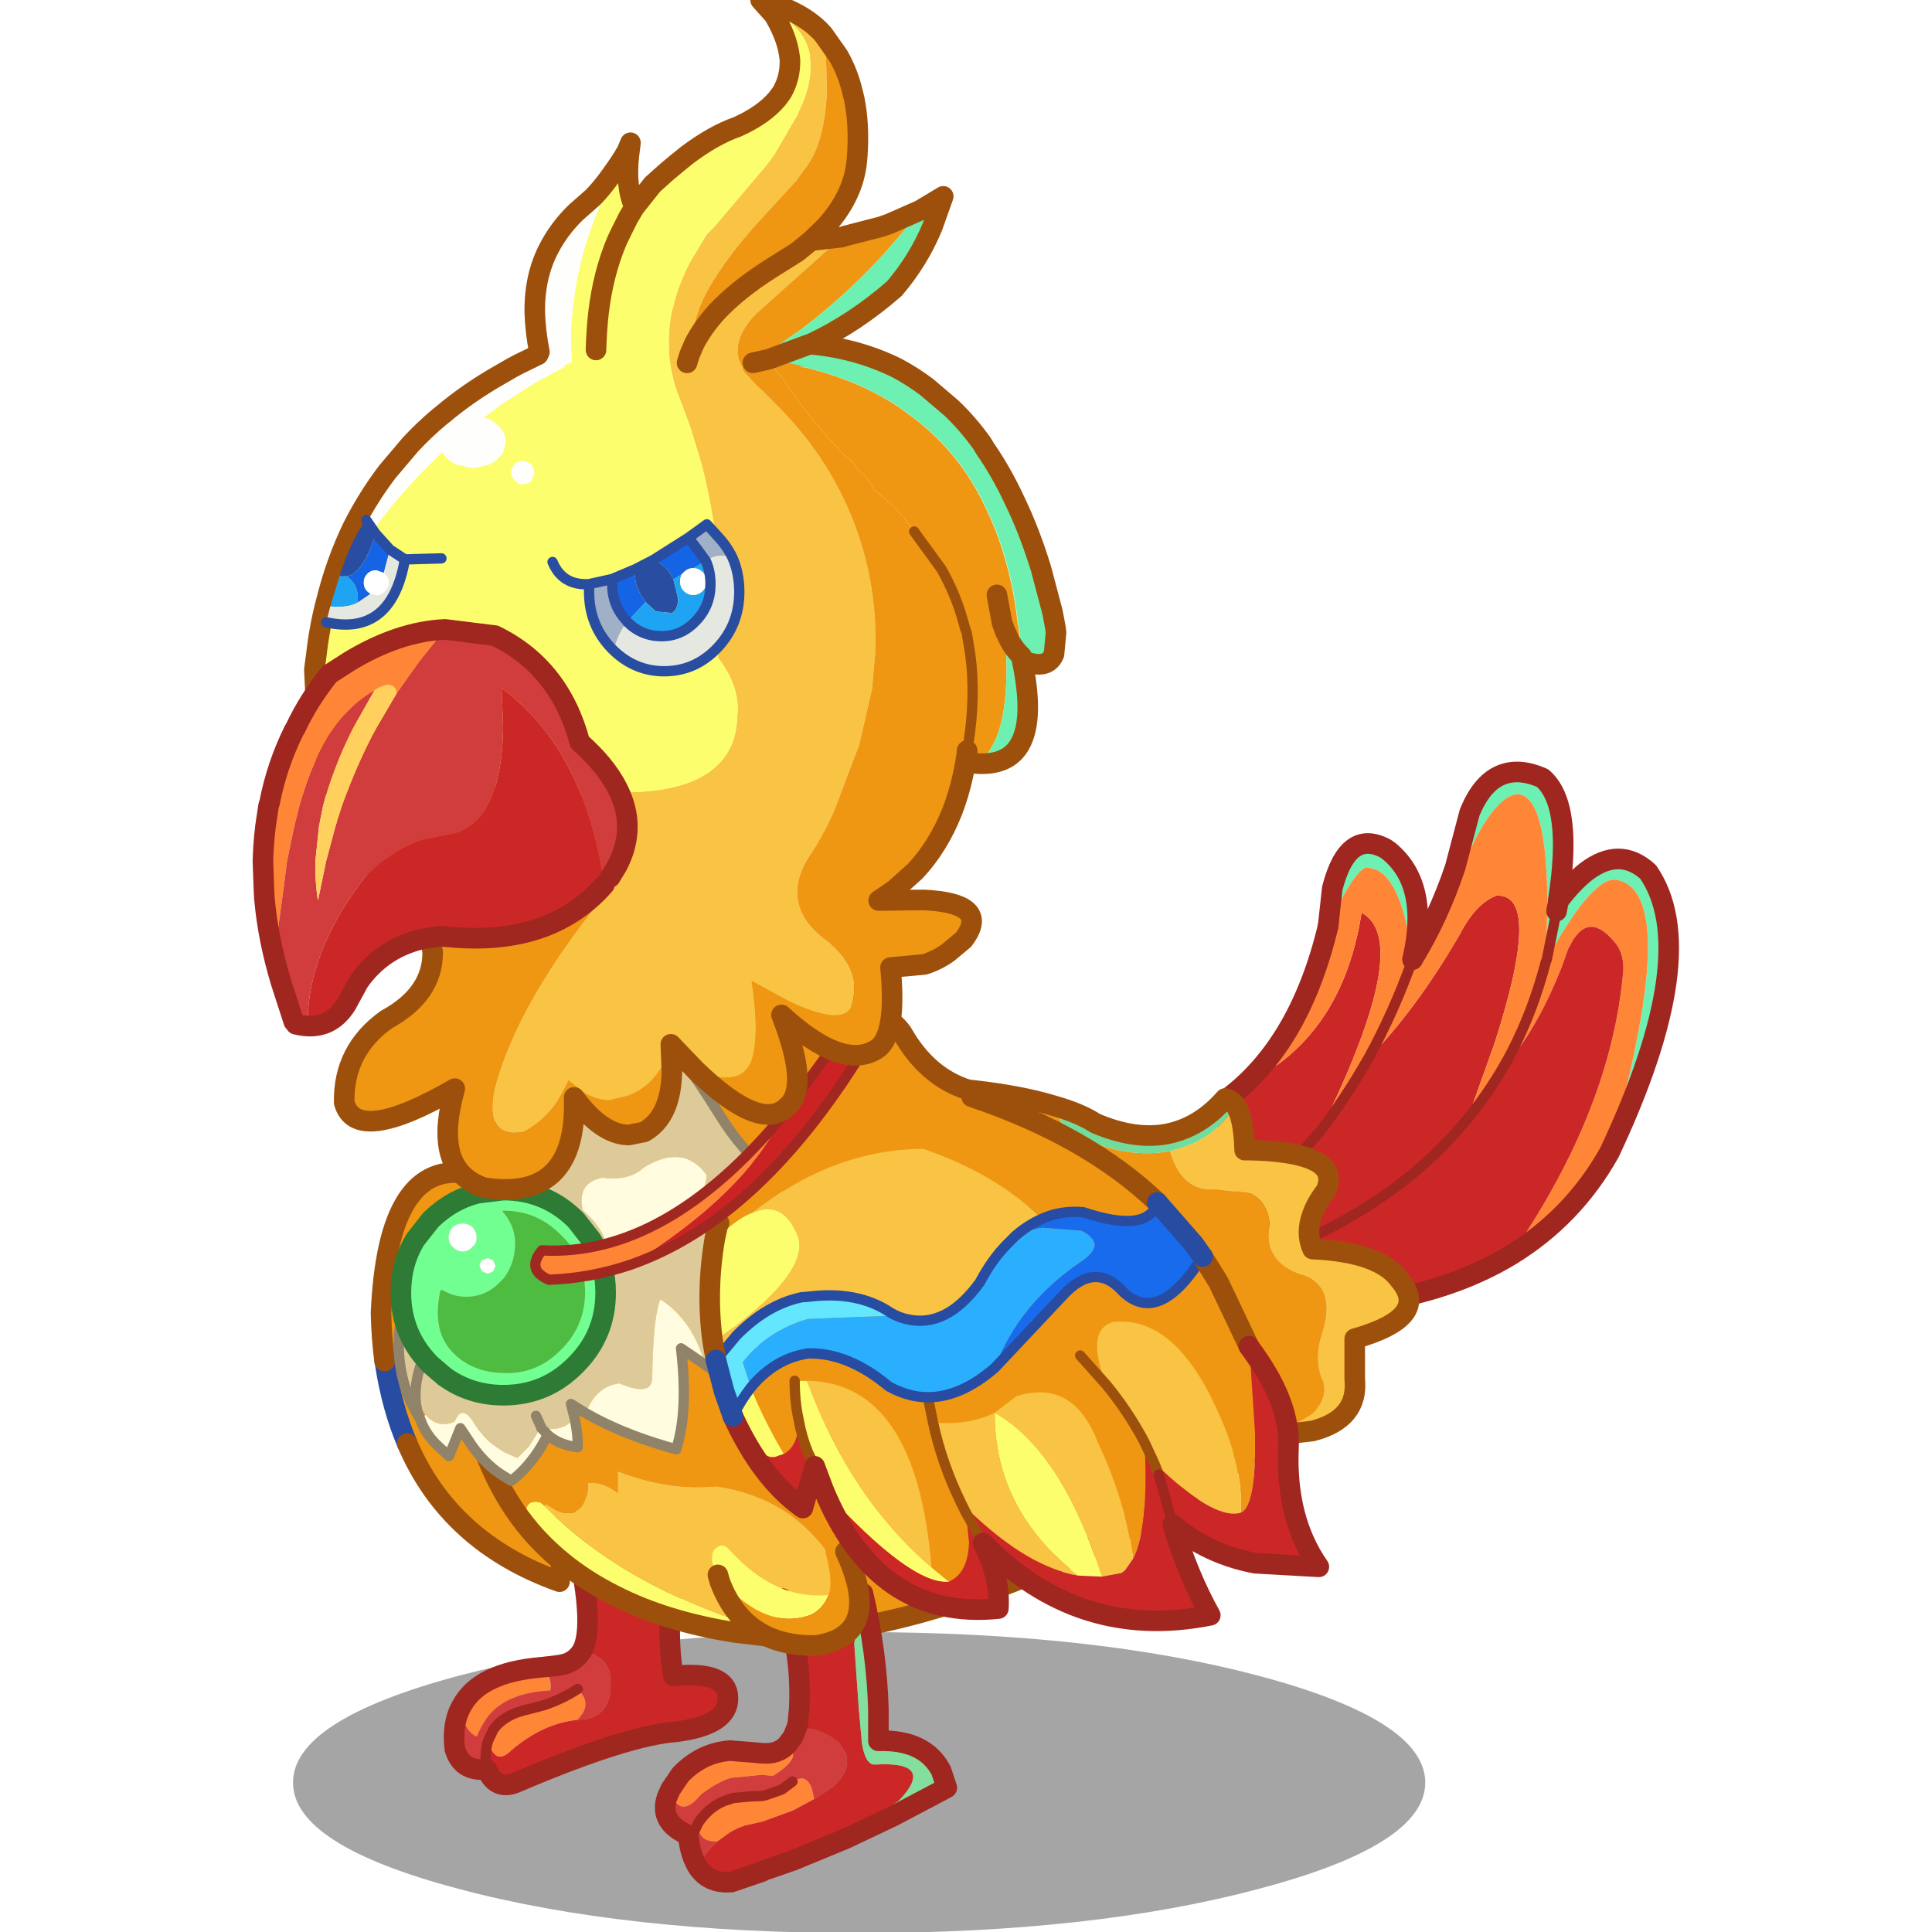 <svg xmlns:ffdec="https://www.free-decompiler.com/flash" xmlns:xlink="http://www.w3.org/1999/xlink" ffdec:objectType="frame" height="90" width="90" xmlns="http://www.w3.org/2000/svg"><use ffdec:characterId="23" height="90.5" transform="translate(0 -.5)" width="90" xlink:href="#a"/><defs><g id="a" transform="translate(0 .5)"><use ffdec:characterId="4" height="90" width="90" xlink:href="#b"/><use ffdec:characterId="22" height="170.8" transform="matrix(.529 0 0 .53 10.026 -.477)" width="129" xlink:href="#c"/></g><g id="b"><use ffdec:characterId="1" height="0" transform="matrix(.37 0 0 .37 0 3.55)" width="0" xlink:href="#sprite2"/><use ffdec:characterId="3" height="55.3" transform="scale(1.627)" width="55.3" xlink:href="#d"/></g><g id="c" transform="translate(4.2 .9)"><use ffdec:characterId="5" height="29.2" transform="translate(2.65 143.45) scale(.906)" width="110.05" xlink:href="#e"/><use ffdec:characterId="6" height="41.7" transform="translate(9.494 102.144) scale(.906)" width="19.9" xlink:href="#f"/><use ffdec:characterId="7" height="27.45" transform="translate(15.944 132.91) scale(.906)" width="28.6" xlink:href="#g"/><use ffdec:characterId="8" height="52.85" transform="translate(83.566 66.944) scale(.906)" width="45.4" xlink:href="#h"/><use ffdec:characterId="9" height="67.9" transform="translate(16.644 83.237) scale(.906)" width="94" xlink:href="#i"/><use ffdec:characterId="10" height="43" transform="translate(11.497 91.647) scale(.906)" width="44.35" xlink:href="#j"/><use ffdec:characterId="11" height="34.05" transform="translate(34.494 135.478) scale(.906)" width="29.4" xlink:href="#k"/><use ffdec:characterId="12" height="52.85" transform="translate(38.444 95.494) scale(.906)" width="61.2" xlink:href="#l"/><use ffdec:characterId="13" height="35.75" transform="translate(11.244 91.147) scale(.906)" width="45.95" xlink:href="#m"/><use ffdec:characterId="14" height="83" transform="translate(-.906 30.272) scale(.906)" width="76.5" xlink:href="#n"/><use ffdec:characterId="15" height="15.65" transform="translate(5.12 45.273) scale(.906)" width="41.15" xlink:href="#o"/><use ffdec:characterId="16" height="33.05" transform="translate(43.75 29.366) scale(.906)" width="29.8" xlink:href="#p"/><use ffdec:characterId="17" height="37.2" transform="translate(23.034 -.906) scale(.906)" width="41.7" xlink:href="#q"/></g><g id="f"><path d="M2.55 26.3Q1.05 22.8.4 18.5l-.05-.2q-.3-2.25-.35-4.65Q.65-1.4 8.65.15q11.55 15.9 8.7 39.55-10.7-3.8-14.8-13.4" fill="#ef9712" fill-rule="evenodd" transform="translate(1 1)"/><path d="M3.55 27.3q-1.5-3.5-2.15-7.8l-.05-.2" fill="none" stroke="#284ca1" stroke-linecap="round" stroke-linejoin="round" stroke-width="2"/><path d="M1.35 19.3q-.3-2.25-.35-4.65Q1.65-.4 9.65 1.15q11.55 15.9 8.7 39.55-10.7-3.8-14.8-13.4" fill="none" stroke="#9d500b" stroke-linecap="round" stroke-linejoin="round" stroke-width="2"/></g><g id="g"><path d="M11.5 1.2Q17.8-2 21.6 3.4q-1.15 7.8-.3 12.4 5.3-.55 5.3 2.15.05 2.6-5 3.25-4.8.35-15.4 4.85-2.1 1-3.05-1.2-.25-1.6.15-2.8.65 2.55 2.25.95 3.05-2.6 6.4-2.95l.75-.05q3-.55 2.4-4.6-.6-1.75-2.75-1.95 1.55-2.4-.85-12.25" fill="#cc2727" fill-rule="evenodd" transform="translate(1 .1)"/><path d="M.75 18.65q1.75-3.2 7.7-3.7 1.15.95.9 2.25-4.9.25-6.55 3.25-.35.55-.6 1.25-1.55-.8-1.45-3.05m2.55 3.4L3.8 21q1.05-1.5 3.5-2l1.5-.4q1.75-.6 3.2-1.55 1.55 1.5-.05 3-3.35.35-6.4 2.95-1.6 1.6-2.25-.95" fill="#ff8636" fill-rule="evenodd" transform="translate(1 .1)"/><path d="M3.15 24.85q-2.45.25-3.1-2-.3-2.5.7-4.2-.1 2.25 1.45 3.05.25-.7.6-1.25 1.65-3 6.55-3.25.25-1.3-.9-2.25l1.5-.15q1.6-.15 2.4-1.35 2.15.2 2.75 1.95.6 4.05-2.4 4.6l-.75.05q1.6-1.5.05-3-1.45.95-3.2 1.55l-1.5.4q-2.45.5-3.5 2l-.5 1.05q-.4 1.2-.15 2.8" fill="#d13c3c" fill-rule="evenodd" transform="translate(1 .1)"/><path d="M12.5 1.3q6.3-3.2 10.1 2.2" fill="none" stroke="#a02620" stroke-linecap="round" stroke-linejoin="round" stroke-width=".25"/><path d="M3.3 22.05 3.8 21q1.05-1.5 3.5-2l1.5-.4q1.75-.6 3.2-1.55m-8.85 7.8q-.25-1.6.15-2.8" fill="none" stroke="#a02620" stroke-linecap="round" stroke-linejoin="round" transform="translate(1 .1)"/><path d="M22.6 3.5q-1.15 7.8-.3 12.4 5.3-.55 5.3 2.15.05 2.6-5 3.25-4.8.35-15.4 4.85-2.1 1-3.05-1.2-2.45.25-3.1-2-.3-2.5.7-4.2 1.75-3.2 7.7-3.7l1.5-.15q1.6-.15 2.4-1.35 1.55-2.4-.85-12.25" fill="none" stroke="#a02620" stroke-linecap="round" stroke-linejoin="round" stroke-width="2"/></g><g id="h"><path d="M32.95 12.55q1.4-1.85 2.75-2.9 3.25-2.45 6 .05 5.4 7.8-3.75 27.2 3.15-11.25 3.65-17.75.6-8.2-3.1-8.7-.8-.05-1.75.8-1.6 1.3-3.85 5.1l-.05.1-1 1.75.95-4.7.15-.8v-.15" fill="#6df0b1" fill-rule="evenodd" transform="translate(.7 1)"/><path d="M37.95 36.9q-3.5 6.25-9.55 9.95 9.8-14.2 10.9-27.75 0-1.7-.95-2.7-2.6-3.05-4.35.65l-.05.05-.7 1.95q-1.95 4.9-4.4 8.15l-.35-.15q2.05-4 3.25-8.6l.1-.25 1-1.75.05-.1q2.25-3.8 3.85-5.1.95-.85 1.75-.8 3.7.5 3.1 8.7-.5 6.5-3.65 17.75" fill="#ff8636" fill-rule="evenodd" transform="translate(.7 1)"/><path d="M28.4 46.85q-4.45 2.7-10.25 4-8.15-.9-9.75-5.45 9.75-4.45 15.75-11.75 2.5-3.05 4.35-6.6l.35.15q2.45-3.25 4.4-8.15l.7-1.95.05-.05q1.75-3.7 4.35-.65.95 1 .95 2.7-1.1 13.55-10.9 27.75" fill="#cc2727" fill-rule="evenodd" transform="translate(.7 1)"/><path d="M33.65 13.55q1.4-1.85 2.75-2.9 3.25-2.45 6 .05 5.4 7.8-3.75 27.2-3.5 6.25-9.55 9.95-4.45 2.7-10.25 4" fill="none" stroke="#a02620" stroke-linecap="round" stroke-linejoin="round" stroke-width="2"/><path d="M18.85 51.85q-8.15-.9-9.75-5.45" fill="none" stroke="#a02620" stroke-linecap="round" stroke-linejoin="round" stroke-width=".25"/><path d="m3.1 42.45 6.65-7.5q2.55-3.3 4.65-7l.1-.15q4.65-4.75 8.9-12.05 1.55-3 3.55-3.75 4.55-.25-.2 14.4l-2.6 7.25q-6 7.3-15.75 11.75-3.5-1.15-5.3-2.95" fill="#cc2727" fill-rule="evenodd" transform="translate(.7 1)"/><path d="m22.95 9.25 1.4-5.3Q25.95 0 28.95 0q1.15 0 2.5.6 3 2.6 1.5 11.95v.15l-.15.8-.95 4.7-.1.25.05-.25.1-5.65v-.05q-.05-10.1-2.85-10.35-1.5.1-3.15 2.65-1.15 1.75-2.3 4.65l-.65-.2" fill="#6df0b1" fill-rule="evenodd" transform="translate(.7 1)"/><path d="m24.15 33.65 2.6-7.25q4.75-14.65.2-14.4-2 .75-3.55 3.75-4.25 7.3-8.9 12.05 2.5-4.55 4.3-9.6 2.5-4.05 4.15-8.95l.65.2q1.15-2.9 2.3-4.65 1.65-2.55 3.15-2.65 2.8.25 2.85 10.35v.05l-.1 5.65-.05.25q-1.2 4.6-3.25 8.6-1.85 3.55-4.35 6.6" fill="#ff8636" fill-rule="evenodd" transform="translate(.7 1)"/><path d="M3.8 43.45q1.8 1.8 5.3 2.95" fill="none" stroke="#a02620" stroke-linecap="round" stroke-linejoin="round" stroke-width=".25"/><path d="M19.5 19.2q2.5-4.05 4.15-8.95l1.4-5.3Q26.65 1 29.65 1q1.15 0 2.5.6 3 2.6 1.5 11.95v.15l-.15.8" fill="none" stroke="#a02620" stroke-linecap="round" stroke-linejoin="round" stroke-width="2"/><path d="M8.4 45.4q9.75-4.45 15.75-11.75 2.5-3.05 4.35-6.6 2.05-4 3.25-8.6l.1-.25.95-4.7" fill="none" stroke="#a02620" stroke-linecap="round" stroke-linejoin="round" transform="translate(.7 1)"/><path d="M18.8 18.2q-.95-7.65-3.6-8.75l-.8-.2q-1.15.05-3.8 5.7l.4-3.65q1.5-5.85 5.2-3.85l.35.25Q20.5 11 18.8 18.2" fill="#6df0b1" fill-rule="evenodd" transform="translate(.7 1)"/><path d="m5.35 27.55.2.95q6.75-4.85 8.3-14.85 3.95 2.15-.6 13.6-1.35 3.45-3.5 7.7l-6.65 7.5q-4.1-4-2.8-10.4 3.8-2.15 5.05-4.5" fill="#cc2727" fill-rule="evenodd" transform="translate(.7 1)"/><path d="M9.75 34.95q2.15-4.25 3.5-7.7 4.55-11.45.6-13.6-1.55 10-8.3 14.85l-.2-.95q4.05-5 5.25-12.6 2.65-5.65 3.8-5.7l.8.2q2.65 1.1 3.6 8.75-1.8 5.05-4.3 9.6l-.1.15q-2.1 3.7-4.65 7" fill="#ff8636" fill-rule="evenodd" transform="translate(.7 1)"/><path d="m11.3 15.95.4-3.65q1.5-5.85 5.2-3.85l.35.25Q21.2 12 19.5 19.2" fill="none" stroke="#a02620" stroke-linecap="round" stroke-linejoin="round" stroke-width="2"/><path d="M1 33.05q-1.3 6.4 2.8 10.4" fill="none" stroke="#a02620" stroke-linecap="round" stroke-linejoin="round" stroke-width=".25"/><path d="m3.1 42.45 6.65-7.5q2.55-3.3 4.65-7l.1-.15q2.5-4.55 4.3-9.6" fill="none" stroke="#a02620" stroke-linecap="round" stroke-linejoin="round" transform="translate(.7 1)"/><path d="M1 33.05q7.45-5.2 10.3-17.1" fill="none" stroke="#a02620" stroke-linecap="round" stroke-linejoin="round" stroke-width="2"/></g><g id="i"><path d="M75.1 11.7q.85 1.1.95 4.4h.55q4.15.1 6.05.95 2.2.95 1.3 3-.9 1.15-1.3 2.25-.7 1.85 0 3.4 6.6.3 8.5 3.05 3 3.55-4.4 5.65v3.9q.4 3.9-4.1 5.05l-3.4.4 3.4-2.05q1.5-1.5 1.05-3.15-1-2.05-.05-4.85 1.1-3.65-1-5.05-.55-.4-1.3-.55-3.5-1.35-2.85-4.7-.2-2.3-1.9-3.1l-3.3-.4q-3.35.3-4.5-3.7l.55-.15q4-1.1 5.75-4.35M35.75 62.8l-.45.05-3.5.35-1.2-.3-.5-.1q-5.15-1.4-9.5-3.5-7.4-3.4-12.65-8.7l.2-.15q2.55 1.75 3.65 0 .6-1.25.45-2.05 1.6-.05 2.9 1.05V47.3q4.85 1.9 9.5 1.45 8.4 1.2 12.35 8.9l.55 1.65q.65 2.85-1.8 3.5" fill="#f9c343" fill-rule="evenodd" transform="translate(1 3.6)"/><path d="M79.25 43.75h-.1l-.2.1q-14.9 10.65-29 15.45-7.3 2.55-14.4 3.55l.2-.05q2.45-.65 1.8-3.5L37 57.65q-3.95-7.7-12.35-8.9-4.65.45-9.5-1.45v2.15q-1.3-1.1-2.9-1.05.15.8-.45 2.05-1.1 1.75-3.65 0l-.55-.15q-2.1-.5-1 2.7Q-2.6 42.1 1 20 5.45 9.8 13.65 1.6q8.2-8.25 24.85-.25 3.45 2.1 4.3 3.45 2.4 4.2 6.35 5.45 4.25.45 7.3 1.25l1.05.3q.45 1.85 2.25 2.85Q64.4 17 68.8 16.2q1.15 4 4.5 3.7l3.3.4q1.7.8 1.9 3.1-.65 3.35 2.85 4.7.75.15 1.3.55 2.1 1.4 1 5.05-.95 2.8.05 4.85.45 1.65-1.05 3.15l-3.4 2.05" fill="#ef9712" fill-rule="evenodd" transform="translate(1 3.6)"/><path d="M57.5 11.8q2.5.7 4.05 1.7 3.75 1.6 6.85 1.05 3.25-.6 5.75-3.45.55.1.95.6-1.75 3.25-5.75 4.35l-.55.15q-4.4.8-9.05-1.55-1.8-1-2.25-2.85" fill="#73db9b" fill-rule="evenodd" transform="translate(1 3.6)"/><path d="m29.95 63.3-3.4-.4q-6.75-1.05-11.75-3.6-4.9-2.45-8.2-6.3-1.1-3.2 1-2.7l.35.3q5.25 5.3 12.65 8.7 4.35 2.1 9.5 3.5l-.15.5" fill="#fdfe6e" fill-rule="evenodd" transform="translate(1 3.6)"/><path d="M76.1 15.3q.85 1.1.95 4.4h.55q4.15.1 6.05.95 2.2.95 1.3 3-.9 1.15-1.3 2.25-.7 1.85 0 3.4 6.6.3 8.5 3.05 3 3.55-4.4 5.65v3.9q.4 3.9-4.1 5.05l-3.4.4h-.1l-.2.1q-14.9 10.65-29 15.45-7.3 2.55-14.4 3.55m-.25 0-3.5.35-1.85.1-3.4-.4q-6.75-1.05-11.75-3.6-4.9-2.45-8.2-6.3-9.2-10.9-5.6-33Q6.45 13.4 14.65 5.2q8.2-8.25 24.85-.25 3.45 2.1 4.3 3.45 2.4 4.2 6.35 5.45 4.25.45 7.3 1.25l1.05.3q2.5.7 4.05 1.7 3.75 1.6 6.85 1.05 3.25-.6 5.75-3.45.55.1.95.6" fill="none" stroke="#9d500b" stroke-linecap="round" stroke-linejoin="round" stroke-width="2"/></g><g id="j"><path d="M1.15 34.3q-4.45-10.35 8.5-22.75Q13.2 3 22.05 2.85 25.3.5 26.1.05q.8-.45 5.1 6.45 4.25 6.9 12.15 10.05l-.8 9.25L37.5 24 35 30.05l-3.7-3.45.1 5.3-1.6-1.15q-1.2-4.3-4.35-6.35-.7 1.55-.8 7.45.1 2.1-3.2.7-2.3.3-3.25 2.9l-1.45-.9.35 1.35q-1.15 1.45-3.25.95v-.05l-1.2 1.9-1.1 1.1-1.25-.55-.85-.55q-1.3-.95-2.2-2.45-1.1-1.7-1.8 0Q3.9 37 2.6 35.6l-.95-1.45-.5.15m1.95-5.75q-1.6 3.05-1.45 5.6-.15-2.55 1.45-5.6m14.8-12.8q2.45 2.15 2.25 3.95 9-.8 9.8-7.35-2.25-3.1-6.1-.75-1.45 1.35-4.05 1-2.5.5-1.9 3.15M13.35 35.7l.5 1.1-.5-1.1" fill="#deca99" fill-rule="evenodd" transform="translate(.5 .5)"/><path d="M17.9 15.75q-.6-2.65 1.9-3.15 2.6.35 4.05-1 3.85-2.35 6.1.75-.8 6.55-9.8 7.35.2-1.8-2.25-3.95M2.6 35.6q1.3 1.4 2.85.65.7-1.7 1.8 0 .9 1.5 2.2 2.45l.85.55 1.25.55 1.1-1.1 1.2-1.9v.05q2.1.5 3.25-.95.35 1.65.3 2.8v.05l-.3-.05q-1.6-.25-2.6-1.15l-.65 1.15q-1.25 2.05-2.9 3.3l-.65-.4q-1.7-1-3.1-2.9L6 36.9l-1.1 2.7-1-.9q-1.25-1.15-1.75-2.55l.45-.55m11.25 1.25.65.7-.65-.7m4.35-1.4q.95-2.6 3.25-2.9 3.3 1.4 3.2-.7.1-5.9.8-7.45 3.15 2.05 4.35 6.35l-2.35-1.6q.7 5.95-.4 9.55l-.05.25-.9-.25q-4.6-1.35-7.9-3.25" fill="#fffcdf" fill-rule="evenodd" transform="translate(.5 .5)"/><path d="m29.8 30.75 1.6 1.15-.1-5.3 3.7 3.45L37.5 24l5.05 1.8.8-9.25Q35.45 13.4 31.2 6.5 26.9-.4 26.1.05q-.8.45-4.05 2.8-8.85.15-12.4 8.7-12.95 12.4-8.5 22.75l1 1.85q-.45-1-.5-2-.15-2.55 1.45-5.6m10.75 8.25-.5-1.1m-11.2.45q.5 1.4 1.75 2.55l1 .9L6 36.9l1.2 1.8q1.4 1.9 3.1 2.9l.65.4q1.65-1.25 2.9-3.3l.65-1.15-.65-.7v-.05m3.25-.9-.35-1.35 1.45.9q3.3 1.9 7.9 3.25l.9.25.05-.25q1.1-3.6.4-9.55l2.35 1.6m-15.3 6.8q1 .9 2.6 1.15l.3.05v-.05q.05-1.15-.3-2.8" fill="none" stroke="#908369" stroke-linecap="round" stroke-linejoin="round" transform="translate(.5 .5)"/></g><g id="k"><path d="m12.9 17.5.15-1.5q.3-5.75-1.65-10.75l7.85-.5-.85 4.85.45 6.4.3 3.3q.35 2.1 1.25 2.05 6-.35 2.35 3.5l-5.2 3.7-5.1 2.1-2.75.95-.3.15-2.95 1h-.1q-2.2.15-3.25-1.6l-.05-.1.35-.2q.75-1.2 1.7-2.05l1.25-.9q.7-.4 1.45-.65l1.6-.35.3-.1 2.75-1 2.05-1.1 1.45-.95.45-.3q1.75-1.65 1.15-3.25l-.65-1q-2.25-1.65-4.05-1.3l.05-.4" fill="#cc2727" fill-rule="evenodd" transform="translate(1 .3)"/><path d="M12.85 17.9q1.8-.35 4.05 1.3l.65 1q.6 1.6-1.15 3.25l-.45.3-1.45.95-.2-.95q-.55-1.6-1.85-.75h-.05l-1 .75-.1.05-1.6.55-.3.05-1.2.05-1.6.15-.25.1q-1.9.5-3.1 2.3-.1 1.9 1.85 1.8-.95.85-1.7 2.05l-.35.2q-.5-.9-.7-2.15l-.1-.7Q-.6 26.95.2 24.55l.6.15q.9 1.45 2.3 0l.45-.5.65-.45q1-.7 2.15-1.1l3.05-.3 1.1.1q1.75-1.1 1.95-1.9v-.45l-.55-.7.55-.75.3-.75h.1M3.25 27l-.9 1.9.9-1.9" fill="#d13c3c" fill-rule="evenodd" transform="translate(1 .3)"/><path d="m17.55 28.55 5.2-3.7q3.65-3.85-2.35-3.5-.9.05-1.25-2.05l-.3-3.3-.45-6.4.85-4.85q1.35 5.7 1.5 11.25v3.05q4.5-.15 6.1 2.9l.55 1.65-.55.3-4.75 2.5-4.55 2.15" fill="#84de9e" fill-rule="evenodd" transform="translate(1 .3)"/><path d="m14.5 24.7-2.05 1.1-2.75 1-.3.1-1.6.35q-.75.25-1.45.65l-1.25.9q-1.95.1-1.85-1.8 1.2-1.8 3.1-2.3l.25-.1 1.6-.15 1.2-.05.3-.05 1.6-.55.1-.05 1-.75h.05q1.3-.85 1.85.75l.2.95m-2.6-5.3.55.7v.45q-.2.8-1.95 1.9l-1.1-.1-3.05.3q-1.15.4-2.15 1.1l-.65.45-.45.5q-1.4 1.45-2.3 0l-.6-.15.15-.35.2-.45.95-1.4Q3.55 20.2 6.35 20l2.5.2.55.05q1.6.15 2.5-.85" fill="#ff8636" fill-rule="evenodd" transform="translate(1 .3)"/><path d="M12.4 5.55q1.95 5 1.65 10.75l-.15 1.5-.15.4-.3.75-.55.75q-.9 1-2.5.85l-.55-.05-2.5-.2q-2.8.2-4.85 2.35l-.95 1.4-.2.45-.15.35q-.8 2.4 2.05 3.65l.1.7q.2 1.25.7 2.15l.05.1q1.05 1.75 3.25 1.6h.1l2.95-1 .3-.15 2.75-.95 5.1-2.1 4.55-2.15 4.75-2.5.55-.3-.55-1.65q-1.6-3.05-6.1-2.9V16.3q-.15-5.55-1.5-11.25" fill="none" stroke="#a02620" stroke-linecap="round" stroke-linejoin="round" stroke-width="2"/><path d="m2.35 28.9.9-1.9q1.2-1.8 3.1-2.3l.25-.1 1.6-.15 1.2-.05.3-.05 1.6-.55.1-.05 1-.75" fill="none" stroke="#a02620" stroke-linecap="round" stroke-linejoin="round" transform="translate(1 .3)"/><path d="M5.15 2.95q-.9-1.35-.4-2.4.7-.75 1.3-.25l.3.3q4.35 4.8 9.55 4.3-.5 1.3-1.65 1.9Q9.9 8.45 5.5 3.5l-.35-.55" fill="#fdfe6e" fill-rule="evenodd" transform="translate(1 .3)"/><path d="M15.9 4.9q.5-1.2-.3-4.15.15-1.3 1.75-.35l.2.3q3.75 8.1-2.85 9.1-6.95.15-9.35-6.15l.15-.15q4.4 4.95 8.75 3.3 1.15-.6 1.65-1.9" fill="#ee9612" fill-rule="evenodd" transform="translate(1 .3)"/><path d="m6.35 3.95-.2-.7M18.55 1q3.75 8.1-2.85 9.1-6.95.15-9.35-6.15" fill="none" stroke="#9d500b" stroke-linecap="round" stroke-linejoin="round" stroke-width="2"/></g><g id="l"><path d="M4.15 11.25q3.05-1.3 4.45 2.4.85 2.9-4.85 7.6l-1.25 1-2.2 1.6q-.7-4.9.2-10.15l.95-.7q1.65-1.4 2.7-1.75M2.25 31q.8-1.6 1.75-2.8 1.2 3.05 3.2 6.45l-.6.2q-1.5.8-4.35-3.85m8.8 7.1-.85-2.25-.65-1.35q-.6-1.45-.9-3.1-.4-1.8-.4-3.85h1.2v.05l.1.2q4.1 11.1 12 17.85l1.7 1.4q-3.7.35-12.2-8.95m27.05 8.45-2.3-.1q-8.15-6.4-8.1-15.8 6.5 3.7 10.4 15.9" fill="#fdfe6e" fill-rule="evenodd" transform="translate(1 1)"/><path d="m32.15 11.9-.2-.35q-4.25-4.1-11.2-6.5-8.75.05-16.6 6.2-1.05.35-2.7 1.75l-.55-.75Q9.95 2.15 25.45 0q11.3 3.8 18.05 10.25-.9 3.05-7.2.95-2.25-.2-4.15.7m15.75 3.6 1.55 2.5 2.95 6.2.6.85-.5.05.5 7.6v2.15q-.15 5-1.4 5.5.3-4.45-2.3-10-4.15-9.15-10.1-8.5-2.75.8-.65 6.1 2.1 2.55 3.7 5.55.45 8.2-1.1 11.3-.75-5.6-3.4-11.2-2.4-6.3-7.95-4.55l-2.1 1.6q-2.5 1.25-6 .95.85 3.95 2.7 7.75l.5 1 .3 2.9q-.1 2.55-1.45 3.5l-.5.3-1.7-1.4q-1.45-17.85-12-18.1h-1.3q0 2.05.4 3.85-.05 2.5-1.45 3.25-2-3.4-3.2-6.45 2.3-2.8 5.55-3.3 3.9-.1 7.85 3.2 1.9 1.05 3.8 1.05 3.2 0 6.5-2.85l6.6-7q3.15-3.45 5.9-.35 3.5 3.25 7.7-3.45M21.2 29.15l.5 2.45-.5-2.45M36 25.1l2.55 2.85L36 25.1m7.2 10.45.85.75-.4.35-.45-1.1" fill="#ef9712" fill-rule="evenodd" transform="translate(1 1)"/><path d="M17.5 20.9q-3.15-2.1-7.95-1.5l-.65.05Q6.35 20 4.1 21.8q-.75.6-1.5 1.35l-2 2.4-.3-1.7 2.2-1.6 1.25-1q5.7-4.7 4.85-7.6-1.4-3.7-4.45-2.4Q12 5.1 20.75 5.05q6.95 2.4 11.2 6.5l.2.35q-1.3.6-2.45 1.6l-.8.8q-1.45 1.45-2.65 3.7-3.3 4.55-7.2 3.55l-.2-.05q-.7-.2-1.35-.6m-7.95 6.65q10.55.25 12 18.1-7.9-6.75-12-17.85l-.1-.2.1-.05m14.85 11.8q-1.85-3.8-2.7-7.75 3.5.3 6-.95l2.1-1.6q5.55-1.75 7.95 4.55 2.65 5.6 3.4 11.2l-.8 1.15-.35.25-1.9.35q-3.9-12.2-10.4-15.9-.05 9.4 8.1 15.8-4.85-.8-10.6-6.3l-.8-.8m17.85-5.85q-1.6-3-3.7-5.55-2.1-5.3.65-6.1 5.95-.65 10.1 8.5 2.6 5.55 2.3 10-2.4.7-7.55-4.05l-.85-.75-.95-2.05" fill="#f9c343" fill-rule="evenodd" transform="translate(1 1)"/><path d="m.6 25.55 2-2.4q.75-.75 1.5-1.35 2.25-1.8 4.8-2.35l.65-.05q4.8-.6 7.95 1.5l-.1.35-7.85.3q-3.9 1.1-6.35 4.2L4 28.2q-.95 1.2-1.75 2.8l-.85-2.4-.8-3.05" fill="#64e6ff" fill-rule="evenodd" transform="translate(1 1)"/><path d="m18.85 21.5.2.05q3.9 1 7.2-3.55 1.2-2.25 2.65-3.7l.8-.8q1.35-.6 2.6-.8l3.85.3q1.15.6 1.25 1.3.05.8-1.4 1.75-6 4.1-8.3 10.25-3.3 2.85-6.5 2.85-1.9 0-3.8-1.05-3.95-3.3-7.85-3.2-3.25.5-5.55 3.3l-.8-2.45q2.45-3.1 6.35-4.2l7.85-.3 1.45.25" fill="#2aafff" fill-rule="evenodd" transform="translate(1 1)"/><path d="M29.7 13.5q1.15-1 2.45-1.6 1.9-.9 4.15-.7 6.3 2.1 7.2-.95l3.55 4.05.85 1.2q-4.2 6.7-7.7 3.45-2.75-3.1-5.9.35l-6.6 7Q30 20.15 36 16.05q1.45-.95 1.4-1.75-.1-.7-1.25-1.3l-3.85-.3q-1.25.2-2.6.8" fill="#186bec" fill-rule="evenodd" transform="translate(1 1)"/><path d="M53 25.05q3.45 4.85 3.25 9-.3 6.9 2.95 11.55l-6.2-.35q-4.65-.9-8-3.75 1.5 4.95 3.65 8.8-12.75 2.55-22.1-7 1.7 3.3 1.5 6.35-11.75 1.2-17-11.55 8.5 9.3 12.2 8.95l.5-.3q1.35-.95 1.45-3.5l-.3-2.9.3-.2q5.75 5.5 10.6 6.3l2.3.1 1.9-.35.35-.25.8-1.15q1.55-3.1 1.1-11.3l.95 2.05.45 1.1L45 41.5l-1.35-4.85.4-.35q5.15 4.75 7.55 4.05 1.25-.5 1.4-5.5V32.7l-.5-7.6.5-.05m-42.8 10.8L9.05 39.9q-4-2.8-6.8-8.9 2.85 4.65 4.35 3.85l.6-.2q1.4-.75 1.45-3.25.3 1.65.9 3.1l.65 1.35m16.35 7.45-1.65-2.95 1.65 2.95" fill="#cc2727" fill-rule="evenodd" transform="translate(1 1)"/><path d="m24.9 40.35-.5-1q-1.85-3.8-2.7-7.75l-.5-2.45m-11 6.7-.65-1.35q-.6-1.45-.9-3.1-.4-1.8-.4-3.85m34 5.95q-1.6-3-3.7-5.55L36 25.1m6.25 8.4.95 2.05.45 1.1m-18.75 3.7 1.65 2.95" fill="none" stroke="#9d500b" stroke-linecap="round" stroke-linejoin="round" transform="translate(1 1)"/><path d="m.6 25.55 2-2.4q.75-.75 1.5-1.35 2.25-1.8 4.8-2.35l.65-.05q4.8-.6 7.95 1.5.65.4 1.35.6m.2.05q3.9 1 7.2-3.55 1.2-2.25 2.65-3.7l.8-.8q1.15-1 2.45-1.6 1.9-.9 4.15-.7 6.3 2.1 7.2-.95M2.25 31q.8-1.6 1.75-2.8 2.3-2.8 5.55-3.3 3.9-.1 7.85 3.2 1.9 1.05 3.8 1.05 3.2 0 6.5-2.85l6.6-7q3.15-3.45 5.9-.35 3.5 3.25 7.7-3.45" fill="none" stroke="#284ca1" stroke-linecap="round" stroke-linejoin="round" transform="translate(1 1)"/><path d="M43.65 36.65 45 41.5" fill="none" stroke="#a02620" stroke-linecap="round" stroke-linejoin="round" transform="translate(1 1)"/><path d="m1.3 24.85.3 1.7m.3-13.3-.05.05-.05.05-.3 1.35q-.9 5.25-.2 10.15M26.45 1q11.3 3.8 18.05 10.25m4.4 5.25 1.55 2.5 2.95 6.2" fill="none" stroke="#9d500b" stroke-linecap="round" stroke-linejoin="round" stroke-width="2"/><path d="m53.4 25.2.6.85q3.45 4.85 3.25 9-.3 6.9 2.95 11.55l-6.2-.35q-4.65-.9-8-3.75 1.5 4.95 3.65 8.8-12.75 2.55-22.1-7 1.7 3.3 1.5 6.35-11.75 1.2-17-11.55l-.85-2.25-1.15 4.05q-4-2.8-6.8-8.9" fill="none" stroke="#a02620" stroke-linecap="round" stroke-linejoin="round" stroke-width="2"/><path d="m1.6 26.55.8 3.05.85 2.4M44.5 11.25l3.55 4.05.85 1.2" fill="none" stroke="#284ca1" stroke-linecap="round" stroke-linejoin="round" stroke-width="2"/></g><g id="m"><path d="M9.9 16.35v.1q1.05 1.2 1.2 2.7v.4q0 1.9-1.1 3.35l-.3.3q-1.4 1.5-3.35 1.5-1.25 0-2.3-.65h-.2q-.85 3.8 1.05 5.9 1.9 2.1 5.15 2.15 3.2.1 5.5-2.25 2.35-2.3 2.35-5.6 0-2.95-1.9-5.1l-.45-.45q-2.3-2.35-5.55-2.35h-.1m-4.85 1.6q-.4.45-.4 1 0 .6.4.9.4.45.95.45.55 0 .95-.45.4-.3.4-.9 0-.55-.4-1-.4-.35-.95-.35-.55 0-.95.35l-.3-.2.3.2m3.9 3.2-.5-.2-.55.2q-.25.25-.25.55l.25.55.55.2.5-.2.25-.55-.25-.55M2.9 31.3Q0 28.4 0 24.3q0-2.85 1.4-5.15l1.5-1.9q2.05-2 4.6-2.6l2.45-.3q4.15 0 7.05 2.9l1.5 1.9q1.4 2.3 1.4 5.15 0 4.1-2.9 7-2.9 2.95-7.05 2.95-3.2 0-5.7-1.8L3.5 31l-.6.3" fill="#71ff92" fill-rule="evenodd" transform="translate(1 .5)"/><path d="M9.9 16.35h.1q3.25 0 5.55 2.35l.45.45q1.9 2.15 1.9 5.1 0 3.3-2.35 5.6-2.3 2.35-5.5 2.25-3.25-.05-5.15-2.15-1.9-2.1-1.05-5.9h.2q1.05.65 2.3.65 1.95 0 3.35-1.5l.3-.3q1.1-1.45 1.1-3.35v-.4q-.15-1.5-1.2-2.7v-.1" fill="#4ebc41" fill-rule="evenodd" transform="translate(1 .5)"/><path d="m8.95 21.15.25.55-.25.55-.5.2-.55-.2-.25-.55q0-.3.25-.55l.55-.2.5.2m-3.9-3.2q.4-.35.95-.35.55 0 .95.35.4.45.4 1 0 .6-.4.9-.4.45-.95.45-.55 0-.95-.45-.4-.3-.4-.9 0-.55.4-1" fill="#fff" fill-rule="evenodd" transform="translate(1 .5)"/><path d="M3.9 31.8Q1 28.9 1 24.8q0-2.85 1.4-5.15l1.5-1.9q2.05-2 4.6-2.6l2.45-.3q4.15 0 7.05 2.9l1.5 1.9q1.4 2.3 1.4 5.15 0 4.1-2.9 7-2.9 2.95-7.05 2.95-3.2 0-5.7-1.8L3.9 31.8z" fill="none" stroke="#2e7b35" stroke-linecap="round" stroke-linejoin="round" stroke-width="2"/><path d="m37.05 7.2 5.2-7.1q2.8-.5 2 1.65l-.1.3Q34.3 17.45 22.3 21.6q11.15-6.9 14.75-14.4" fill="#cb2323" fill-rule="evenodd" transform="translate(1 .5)"/><path d="M22.3 21.6q-3.85 1.3-7.9 1.45-2.25-.95-.7-2.85 11.95.65 23.35-13-3.6 7.5-14.75 14.4" fill="#fe8436" fill-rule="evenodd" transform="translate(1 .5)"/><path d="m37.05 7.2 5.2-7.1q2.8-.5 2 1.65l-.1.3Q34.3 17.45 22.3 21.6q-3.85 1.3-7.9 1.45-2.25-.95-.7-2.85 11.95.65 23.35-13z" fill="none" stroke="#a02821" stroke-linecap="round" stroke-linejoin="round" transform="translate(1 .5)"/></g><g id="n"><path d="m31 77.1 3.4-.25h1.15q8.05-.15 10-4.6.5-1.2.55-2.75.35-2.85-1.9-5.75l.05-.3.15-2.1v-.4l.05-.55-.15-5.2q-.35-5.05-1.65-10.15l-1.1-3.6-.7-1.9-.6-1.55-.3-.95-.65-2.9h7.05l.3 1.7.1.15.05.1 1.2 1.3.4.35 1.8 1.8q2.55 2.6 4.4 5.5 3 4.75 4.2 10.15.55 2.5.7 5.2v.55l.05.4-.05 2.1-.3 3.4-1.25 5.4-2.45 6.45q-1.15 2.55-2.55 4.6-.95 1.55-1 2.95-.05.5.05 1 .3 2.3 3.05 4.2l.95.95q2.15 2.45 1.15 5.35-1 1.75-6.05-.65l-3.6-1.95q.8 5.3 0 7.7-1 2.75-5.4 1l-2.45-2.55q-1.1 3.8-4.1 4.95l-1.8.45q-1.5.05-3-1.05l-1.05-.85q-1.5 3.5-4.4 5-3.75.7-2.75-4.2 1.6-6.05 6.5-13.2 1.75-2.55 3.95-5.3l.6-.85q1.4-2.85-1.5-7.55L31 77.1" fill="#f9c343" fill-rule="evenodd" transform="translate(1 -33.4)"/><path d="M5.1 67q10.7 9.2 22.7 10l3.2.1 1.1 1.6q2.9 4.7 1.5 7.55l-.6.85q-2.2 2.75-3.95 5.3-4.9 7.15-6.5 13.2-1 4.9 2.75 4.2 2.9-1.5 4.4-5l1.05.85q1.5 1.1 3 1.05l1.8-.45q3-1.15 4.1-4.95l.1 2.55v.15q-.1 4.35-2.7 5.8l-1.5.3q-2.65-.05-5.3-3.65.1 3.2-.7 5.2-1.8 4.55-8.1 3.55-2.7-.95-3.3-3.55-.55-2.35.5-6.05-9.6 5.55-10.75 1.35-.1-5.05 4.1-8.05 4.5-2.45 4.5-6.5l-.25-1.95-2.75-2.8-1.2-1.4q-6.35-8-7.2-19.25m41.25-32.85 3 .7v.1l-.15.05.2.05.45.8.75.95q2.5 3.9 6.2 7.6.65.35.95 1.1 1.1.85 1.7 2.05 2.3 1.75 3.65 3.75l.15.2.05.05.1.15 2.55 3.5q1.4 2.45 2.15 5.2l.15.55.15.4.35 2.1q.55 4.1-.2 8.8l-.1.55v.15l.4 1-.55-.05q-.45 2.6-1.3 4.8-1.35 3.4-3.6 5.8l-1.95 1.75-1.45 1-.15.1 3.55-.05h.9q6.15.3 4.05 3.5l-.25.35-1.5 1.25q-1.05.75-2.3 1.15l-3.3.3q.65 6.75-1.4 7.95-3.3 2.05-9.2-3.35 2.75 7 .6 8.85-2.55 2.65-8.9-3.45 4.4 1.75 5.4-1 .8-2.4 0-7.7l3.6 1.95q5.05 2.4 6.05.65 1-2.9-1.15-5.35l-.95-.95q-2.75-1.9-3.05-4.2-.1-.5-.05-1 .05-1.4 1-2.95 1.4-2.05 2.55-4.6l2.45-6.45 1.25-5.4.3-3.4.05-2.1-.05-.4v-.55q-.15-2.7-.7-5.2-1.2-5.4-4.2-10.15-1.85-2.9-4.4-5.5l-1.8-1.8-.4-.35-1.2-1.3-.05-.1-.1-.15-.3-1.7m22.1 38.8-.15.95.15-.95" fill="#ef9712" fill-rule="evenodd" transform="translate(1 -33.4)"/><path d="M6.15 58.35q1.9-3.3 4.05-6.25 2.8-3.9 6-7.05l1-1 .2-.2.7.8.7.4 1.6.35 1.6-.35.65-.4.65-.65.3-1.1q0-1.05-.95-1.8-.55-.45-1.2-.6l1.75-1.3 1.7-1.1q1.4-.95 2.9-1.7l.15-.1 3.15-1.65 8.2-.5.65 2.9.3.95.6 1.55.7 1.9 1.1 3.6q1.3 5.1 1.65 10.15l.15 5.2-.05.55v.4l-.15 2.1-.05.3q2.25 2.9 1.9 5.75-.05 1.55-.55 2.75-1.95 4.45-10 4.6H34.4l-3.4.25-3.2-.1q-12-.8-22.7-10L5 64.95l.2-1.5q.3-2.65.95-5.1M25.3 44.7l-.4.05-.4.25-.05.05q-.3.35-.3.75 0 .5.35.8l.4.35h.4q.45 0 .8-.35l.3-.8-.3-.75V45l-.8-.3" fill="#fdfe6e" fill-rule="evenodd" transform="translate(1 -33.4)"/><path d="m31.1 34.65-3.15 1.65-.15.1q-1.5.75-2.9 1.7l-1.7 1.1-1.75 1.3q.65.15 1.2.6.95.75.95 1.8l-.3 1.1-.65.65-.65.4-1.6.35-1.6-.35-.7-.4-.7-.8-.2.2-1 1q-3.2 3.15-6 7.05-2.15 2.95-4.05 6.25.95-3.85 2.6-7.25 1.45-2.85 3.35-5.35l2.25-2.65q1.3-1.4 2.85-2.7l.2-.15q2.6-2.2 5.8-4 .45-.25.95-.55 3.9-3.25 6.95-1.05m-4.35-.25-1.85.9-.75.4.75-.4 1.85-.9M25.3 44.7l.8.3v.05l.3.75-.3.8q-.35.35-.8.35h-.4l-.4-.35q-.35-.3-.35-.8 0-.4.3-.75l.05-.05.4-.25.4-.05" fill="#fefefd" fill-rule="evenodd" transform="translate(1 -33.4)"/><path d="m25.15 2.3.75-.4 1.85-.9M7.15 24.95q.95-3.85 2.6-7.25 1.45-2.85 3.35-5.35l2.25-2.65q1.3-1.4 2.85-2.7l.2-.15q2.6-2.2 5.8-4 .45-.25.95-.55M6.1 33.6q.85 11.25 7.2 19.25l1.2 1.4 2.75 2.8.25 1.95q0 4.05-4.5 6.5-4.2 3-4.1 8.05 1.15 4.2 10.75-1.35-1.05 3.7-.5 6.05.6 2.6 3.3 3.55 6.3 1 8.1-3.55.8-2 .7-5.2 2.65 3.6 5.3 3.65l1.5-.3q2.6-1.45 2.7-5.8v-.15l-.1-2.55 2.45 2.55q6.35 6.1 8.9 3.45 2.15-1.85-.6-8.85 5.9 5.4 9.2 3.35 2.05-1.2 1.4-7.95l3.3-.3q1.25-.4 2.3-1.15l1.5-1.25.25-.35q2.1-3.2-4.05-3.5h-.9l-3.55.05.15-.1 1.45-1 1.95-1.75q2.25-2.4 3.6-5.8.85-2.2 1.3-4.8l.15-.95M6.1 33.6 6 31.55l.2-1.5q.3-2.65.95-5.1" fill="none" stroke="#9d500b" stroke-linecap="round" stroke-linejoin="round" stroke-width="2"/><path d="m63.3 51.55-.05-.05-.15-.2q-1.35-2-3.65-3.75-.6-1.2-1.7-2.05-.3-.75-.95-1.1-3.7-3.7-6.2-7.6l-.75-.95-.45-.8 2.65.45.35.1.4.05.15.05q5.1 1.25 8.95 3.85l1.5 1.1q2.45 1.9 4.35 4.4 1.55 2.1 2.7 4.65 1.2 2.55 1.95 5.5.65 2.45.95 5.2l.1.55.05.35v.05l.2 2.1v.2l-.2-.2q-.8-.8-1.3-2.05l.05 2.05q.2 6.1-1.3 8.8-.65 1.25-1.7 1.8l-.4-.1-.4-1v-.15l.1-.55q.75-4.7.2-8.8l-.35-2.1-.15-.4-.15-.55q-.75-2.75-2.15-5.2l-2.55-3.5-.1-.15m-13.95-16.6v-.1l.2.05-.2.05" fill="#ef9712" fill-rule="evenodd" transform="translate(1 -33.4)"/><path d="M69.25 74.05q1.05-.55 1.7-1.8 1.5-2.7 1.3-8.8l-.05-2.05q.5 1.25 1.3 2.05l.2.2q1.35 6.05-.15 8.6-1.2 2.05-4.3 1.8" fill="#6df0b1" fill-rule="evenodd" transform="translate(1 -33.4)"/><path d="m63.3 51.55.1.15 2.55 3.5q1.4 2.45 2.15 5.2l.15.55.15.4.35 2.1q.55 4.1-.2 8.8l-.1.55" fill="none" stroke="#9d500b" stroke-linecap="round" stroke-linejoin="round" transform="translate(1 -33.4)"/><path d="m74.7 30.25.8.65m-6.05 8.5v.15m5.25-9.3q1.35 6.05-.15 8.6-1.2 2.05-4.3 1.8" fill="none" stroke="#9d500b" stroke-linecap="round" stroke-linejoin="round" stroke-width="2"/><path d="m.15 87.2-.05-.9-.1-2.8q.05-1.7.25-3.35l.3-2 .1-.3q.7-3.6 2.35-6.95l.15-.25q1.3-2.75 3.3-5.25l1.95-1.25q4.8-2.9 9.3-3.1l-2.5 3.1-2.2 3.1q-.25-1.45-2.15-.3-2.25 1.25-4 3.7-2 2.9-3.3 7.5l-.5 2-.7 3.35L2 86.25l-.75 5.45-1.1-4.5" fill="#ff8636" fill-rule="evenodd" transform="translate(1 -33.4)"/><path d="m17.7 61.05 4.85.6Q28.85 64.7 30.8 72q2.5 2.2 3.65 4.45 1.95 3.75 0 7.5l-.7 1.15-.65.1q-2-12.65-9.9-18.45l.15 3.9q-.1 4.9-1.55 7.5-.7 1.3-1.8 2-.8.6-1.85.75l-2.55.5q-2.05.65-3.95 2.1L9.9 85.1q-3.95 5.1-5.1 10.15-.45 2-.45 3.95L3 99.1l-1.25-3.85Q.5 91.1.15 87.2l1.1 4.5.75-5.45.35-2.75.7-3.35.5-2q1.3-4.6 3.3-7.5 1.75-2.45 4-3.7l-2.1 3.7q-1.95 3.85-2.9 7.5l-.4 2-.35 3.35q-.05 2 .25 3.85l.8-3.85.9-3.35.65-2q1.4-3.95 3.3-7.5l2-3.4 2.2-3.1 2.5-3.1" fill="#d13c3c" fill-rule="evenodd" transform="translate(1 -33.4)"/><path d="m33.1 85.2.1.6q-5.45 6.25-15.9 5l-1.7.25q-4 .9-6.3 4.2l-1.2 2.2q-1.7 2.7-4.9 1.9l1.15-.15q0-1.95.45-3.95Q5.95 90.2 9.9 85.1l1.75-1.6q1.9-1.45 3.95-2.1l2.55-.5q1.05-.15 1.85-.75 1.1-.7 1.8-2 1.45-2.6 1.55-7.5l-.15-3.9q7.9 5.8 9.9 18.45" fill="#cc2727" fill-rule="evenodd" transform="translate(1 -33.4)"/><path d="m13 67.25-2 3.4q-1.9 3.55-3.3 7.5l-.65 2-.9 3.35-.8 3.85q-.3-1.85-.25-3.85l.35-3.35.4-2q.95-3.65 2.9-7.5l2.1-3.7q1.9-1.15 2.15.3" fill="#ffd05e" fill-rule="evenodd" transform="translate(1 -33.4)"/><path d="m18.7 27.65 4.85.6q6.3 3.05 8.25 10.35 2.5 2.2 3.65 4.45 1.95 3.75 0 7.5l-.7 1.15m-.55.7q-5.45 6.25-15.9 5l-1.7.25q-4 .9-6.3 4.2l-1.2 2.2q-1.7 2.7-4.9 1.9M4 65.7l-1.25-3.85Q1.5 57.7 1.15 53.8l-.05-.9-.1-2.8q.05-1.7.25-3.35l.3-2 .1-.3q.7-3.6 2.35-6.95l.15-.25q1.3-2.75 3.3-5.25l1.95-1.25q4.8-2.9 9.3-3.1" fill="none" stroke="#a02620" stroke-linecap="round" stroke-linejoin="round" stroke-width="2"/></g><g id="o"><path d="m10.05 50.45.9 1.3q-1.2 3.85-2.8 4.15l-.7-.05q1.3-3.95 2.6-5.4" fill="#294da1" fill-rule="evenodd" transform="translate(-5.65 -49.95)"/><path d="M8.15 55.9q1.6-.3 2.8-4.15l1.4 1.55-.6 2.25-.75-.25q-.5 0-.85.35t-.35.85q0 .5.35.85l.3.25-1.25.85q.2-1.65-1.05-2.55" fill="#1564e6" fill-rule="evenodd" transform="translate(-5.65 -49.95)"/><path d="m10.45 57.6-.3-.25Q9.8 57 9.8 56.5t.35-.85q.35-.35.85-.35l.75.25.1.1q.4.35.4.85t-.4.85q-.35.4-.85.4l-.55-.15" fill="#fff" fill-rule="evenodd" transform="translate(-5.65 -49.95)"/><path d="m7.45 55.85.7.05q1.25.9 1.05 2.55-1.1.55-2.65.35l.9-2.95" fill="#1fa3f3" fill-rule="evenodd" transform="translate(-5.65 -49.95)"/><path d="m12.35 53.3 1.45.95q-1.3 7.5-7.65 6.1l.4-1.55q1.55.2 2.65-.35l1.25-.85.55.15q.5 0 .85-.4.4-.35.4-.85t-.4-.85l-.1-.1.6-2.25" fill="#e5e8e1" fill-rule="evenodd" transform="translate(-5.65 -49.95)"/><path d="m10.95 51.75-.9-1.3m.9 1.3 1.4 1.55 1.45.95 3.55-.1m-11.2 6.2q6.35 1.4 7.65-6.1" fill="none" stroke="#294da1" stroke-linecap="round" stroke-linejoin="round" transform="translate(-5.65 -49.95)"/><path d="m31.7 56.65 2.25-.5v.5q0 2.1 1.4 3.55l.05.1q-.9 1.15-1.3 2.8l-.25-.25Q31.7 60.6 31.7 57.4v-.75m9.65-4.5 1.8-1.3 1 1.1q.95 1 1.5 2.15-1.35-.55-2.6.3l-.95-1.3-.75-.95" fill="#9fb0c7" fill-rule="evenodd" transform="translate(-5.65 -49.95)"/><path d="m33.95 56.15 2.25-.95-.05.5q0 1 .65 2.1l.4.6-1.8 1.9-.05-.1q-1.4-1.45-1.4-3.55v-.5m4-1.85 3.4-2.15.75.95.95 1.3-1.2.7h-.05q-.5 0-.9.4l-.2.2-.8.5-.15-.25q-.55-1.05-1.45-1.5l-.35-.15" fill="#1564e6" fill-rule="evenodd" transform="translate(-5.65 -49.95)"/><path d="m36.2 55.2 1.75-.9.35.15q.9.45 1.45 1.5l.15.25.45 1.85q0 1.05-.6 1.4l-1.55-.15-1-.9-.4-.6q-.65-1.1-.65-2.1l.05-.5" fill="#294da1" fill-rule="evenodd" transform="translate(-5.65 -49.95)"/><path d="m39.9 56.2.8-.5q-.15.3-.15.7 0 .55.35.9.4.4.9.4.55 0 .95-.4.35-.35.35-.9t-.35-.9q-.4-.4-.9-.4l1.2-.7q.45 1 .45 2.25 0 2.1-1.4 3.55-1.4 1.5-3.35 1.5-1.95 0-3.35-1.4l1.8-1.9 1 .9 1.55.15q.6-.35.6-1.4l-.45-1.85" fill="#1fa3f3" fill-rule="evenodd" transform="translate(-5.65 -49.95)"/><path d="m40.7 55.7.2-.2q.4-.4.9-.4h.05q.5 0 .9.4.35.35.35.9t-.35.9q-.4.4-.95.4-.5 0-.9-.4-.35-.35-.35-.9 0-.4.15-.7" fill="#fff" fill-rule="evenodd" transform="translate(-5.65 -49.95)"/><path d="M45.65 54.1q.65 1.5.65 3.3 0 3.2-2.15 5.45T39 65.1q-2.8 0-4.9-2 .4-1.65 1.3-2.8 1.4 1.4 3.35 1.4 1.95 0 3.35-1.5 1.4-1.45 1.4-3.55 0-1.25-.45-2.25 1.25-.85 2.6-.3" fill="#e5e8e1" fill-rule="evenodd" transform="translate(-5.65 -49.95)"/><path d="M28.15 54.5q.95 2.3 3.55 2.15l2.25-.5 2.25-.95 1.75-.9 3.4-2.15 1.8-1.3 1 1.1q.95 1 1.5 2.15.65 1.5.65 3.3 0 3.2-2.15 5.45T39 65.1q-2.8 0-4.9-2l-.25-.25Q31.7 60.6 31.7 57.4v-.75m11.35-2.25-.95-1.3-.75-.95M35.4 60.3l-.05-.1q-1.4-1.45-1.4-3.55v-.5m1.45 4.15q1.4 1.4 3.35 1.4 1.95 0 3.35-1.5 1.4-1.45 1.4-3.55 0-1.25-.45-2.25" fill="none" stroke="#294da1" stroke-linecap="round" stroke-linejoin="round" transform="translate(-5.65 -49.95)"/></g><g id="p"><path d="m26.25 31.2-.8-.65v-.2l-.2-2.1v-.05l-.05-.35-.1-.55q-.3-2.75-.95-5.2-.75-2.95-1.95-5.5-1.15-2.55-2.7-4.65-1.9-2.5-4.35-4.4l-1.5-1.1Q9.8 3.85 4.7 2.6l-.15-.05-.4-.05-.35-.1-2.85-.5.35-.1Q-2.55-.7 5.2.3q4.4.45 8.15 2.3 1.5.8 2.9 1.85l2.35 2q1.6 1.5 3 3.45l.3.5q1.6 2.3 2.9 5.1 1.45 3 2.55 6.6l1.1 4.15.2 1.05.1.55.05.4-.2 2.1q-.55 1.35-2.35.85" fill="#6df0b1" fill-rule="evenodd" transform="translate(0 .7)"/><path d="M26.25 31.9q1.8.5 2.35-.85l.2-2.1-.05-.4-.1-.55-.2-1.05-1.1-4.15q-1.1-3.6-2.55-6.6-1.3-2.8-2.9-5.1l-.3-.5q-1.4-1.95-3-3.45l-2.35-2q-1.4-1.05-2.9-1.85Q9.6 1.45 5.2 1m17.85 24.3.5 2.7.2.55.15.4.05.05q.5 1.25 1.3 2.05l.2.2" fill="none" stroke="#9d500b" stroke-linecap="round" stroke-linejoin="round" stroke-width="2"/></g><g id="q"><path d="m29.95 23-8.3 7.4q-2.7 2.75-1.4 5.15h-6.9l-.05-.1q-.4-2.5.1-5.15l.15-.55q.5-2.1 1.6-4.25l1.65-2.75.75-.75 5.05-5.95.75-1 2.25-3.85.7-1.6.2-.6q.55-1.85.35-3.3v-.3q-.5-2.85-3.8-4.45l.3.5L22.05 0q4.15 1.1 6.1 3.35l.2 1.9.05.05v.1l.1 3.6-.05.6q-.2 3.2-1.25 5.45l-.6 1-1 1.35-.05.1L21.4 22q-4.35 5-5.45 8.3-.65 1.8-.35 3.05.8-1.55 2.15-3.05 2.05-2.2 5.3-4.25l2.55-1.6 1.35-1.1 3-.35M15.6 33.35l-.45 1.05-.25.8.25-.8.45-1.05" fill="#f9c343" fill-rule="evenodd" transform="translate(.9 1)"/><path d="M37.55 20.4 36.3 22l-1.1 1.3q-4 4.7-9.2 8.65l-4.7 3.25 1.55-.35 3.55.7h-6.15q-1.3-2.4 1.4-5.15l8.3-7.4.3-.1 3.5-.9.85-.3 1.25-.55 1.7-.75M15.6 33.35q-.3-1.25.35-3.05 1.1-3.3 5.45-8.3l4.15-4.5.05-.1 1-1.35.6-1q1.05-2.25 1.25-5.45l.05-.6-.1-3.6v-.1l-.05-.05-.2-1.9L29.6 5.4Q30.55 7.05 31 9l.15.6q.5 2.45.3 5.45l-.05.55-.05.45q-.45 3.15-3 5.95l-1.4 1.35-1.35 1.1-2.55 1.6q-3.25 2.05-5.3 4.25-1.35 1.5-2.15 3.05" fill="#ef9712" fill-rule="evenodd" transform="translate(.9 1)"/><path d="M23.05.95q3.3 1.6 3.8 4.45v.3q.2 1.45-.35 3.3l-.2.6-.7 1.6-2.25 3.85-.75 1L17.55 22l-.75.75-1.65 2.75q-1.1 2.15-1.6 4.25l-.15.55q-.5 2.65-.1 5.15l.05.1H2.75l.95-.45-.05-1.15q-.1-1.8.1-3.65l.05-.35q.4-4.2 1.95-8.3l.2-.55q.8-2.1 2.75-5.65v-.1l.15-.3V15l.15-.2.4-.95-.15 1.2q-.35 3.1.55 5.05l1.75-2.2 1.4-1.25.9-.75 1.05-.85q2.6-1.95 4.9-2.75 2.55-1.15 3.85-2.7l.45-.6q.85-1.45.8-3.2l-.05-.4q-.25-1.85-1.5-3.95l-.3-.5m-17 33q.05-1.9.25-3.65.45-3.75 1.75-6.85l.35-.75.8-1.6.6-1-.6 1-.8 1.6-.35.75q-1.3 3.1-1.75 6.85-.2 1.75-.25 3.65" fill="#fdfe6e" fill-rule="evenodd" transform="translate(.9 1)"/><path d="m21.3 35.2 4.7-3.25q5.2-3.95 9.2-8.65l1.1-1.3 1.25-1.6 2.25-1.35L38.75 22q-1.35 3.25-3.7 6-3.85 3.35-8 5.3l-4.2 1.55-1.55.35" fill="#6df0b1" fill-rule="evenodd" transform="translate(.9 1)"/><path d="m8.85 15.05-.15.3v.1Q6.75 19 5.95 21.1l-.2.55q-1.55 4.1-1.95 8.3l-.05.35q-.2 1.85-.1 3.65l.05 1.15-.95.45H1.5l.1-.5q0-.65-.6-.65l-.25.05-.25-.05-.3.05H0l.4-.2.15-.1q-.4-2-.45-3.85-.05-3.45 1.35-6.15 1-1.95 2.65-3.55l1.65-1.45q1.3-1.3 3.1-4.1" fill="#fefefd" fill-rule="evenodd" transform="translate(.9 1)"/><path d="m38.45 21.4-1.7.75-1.25.55-.85.3-3.5.9m-7.4 11.95-1.55.35m16.25-14.8 2.25-1.35L39.65 23q-1.35 3.25-3.7 6-3.85 3.35-8 5.3l-4.2 1.55m.2-33.9.3.5q1.25 2.1 1.5 3.95l.05.4q.05 1.75-.8 3.2l-.45.6q-1.3 1.55-3.85 2.7-2.3.8-4.9 2.75l-1.05.85-.9.75-1.4 1.25-1.75 2.2-.6 1-.8 1.6-.35.75q-1.3 3.1-1.75 6.85-.2 1.75-.25 3.65m22.1-30.6Q27.1 2.1 22.95 1l1.3 1.45m4.8 1.9L30.5 6.4q.95 1.65 1.4 3.6l.15.6q.5 2.45.3 5.45l-.05.55-.05.45q-.45 3.15-3 5.95l-1.4 1.35 3-.35M16.5 34.35q.8-1.55 2.15-3.05 2.05-2.2 5.3-4.25l2.55-1.6 1.35-1.1M15.8 36.2l.25-.8.45-1.05m-6.75-18.3V16l.15-.2.4-.95-.15 1.2q-.35 3.1.55 5.05m-.95-5.05q-1.8 2.8-3.1 4.1L5 21.6q-1.65 1.6-2.65 3.55Q.95 27.85 1 31.3q.05 1.85.45 3.85" fill="none" stroke="#9d500b" stroke-linecap="round" stroke-linejoin="round" stroke-width="2"/></g><path d="M0 55.3V0h55.3v55.3H0" fill="#900" fill-opacity="0" fill-rule="evenodd" id="r"/><path d="M0 14.6Q0 8.55 16.05 4.25 32.2 0 55 0q22.85 0 38.9 4.25 16.15 4.3 16.15 10.35T93.9 24.9Q77.85 29.2 55 29.2q-22.8 0-38.95-4.3Q0 20.65 0 14.6" fill-opacity=".353" fill-rule="evenodd" id="e"/><use ffdec:characterId="2" height="55.3" width="55.3" xlink:href="#r" id="d"/></defs></svg>